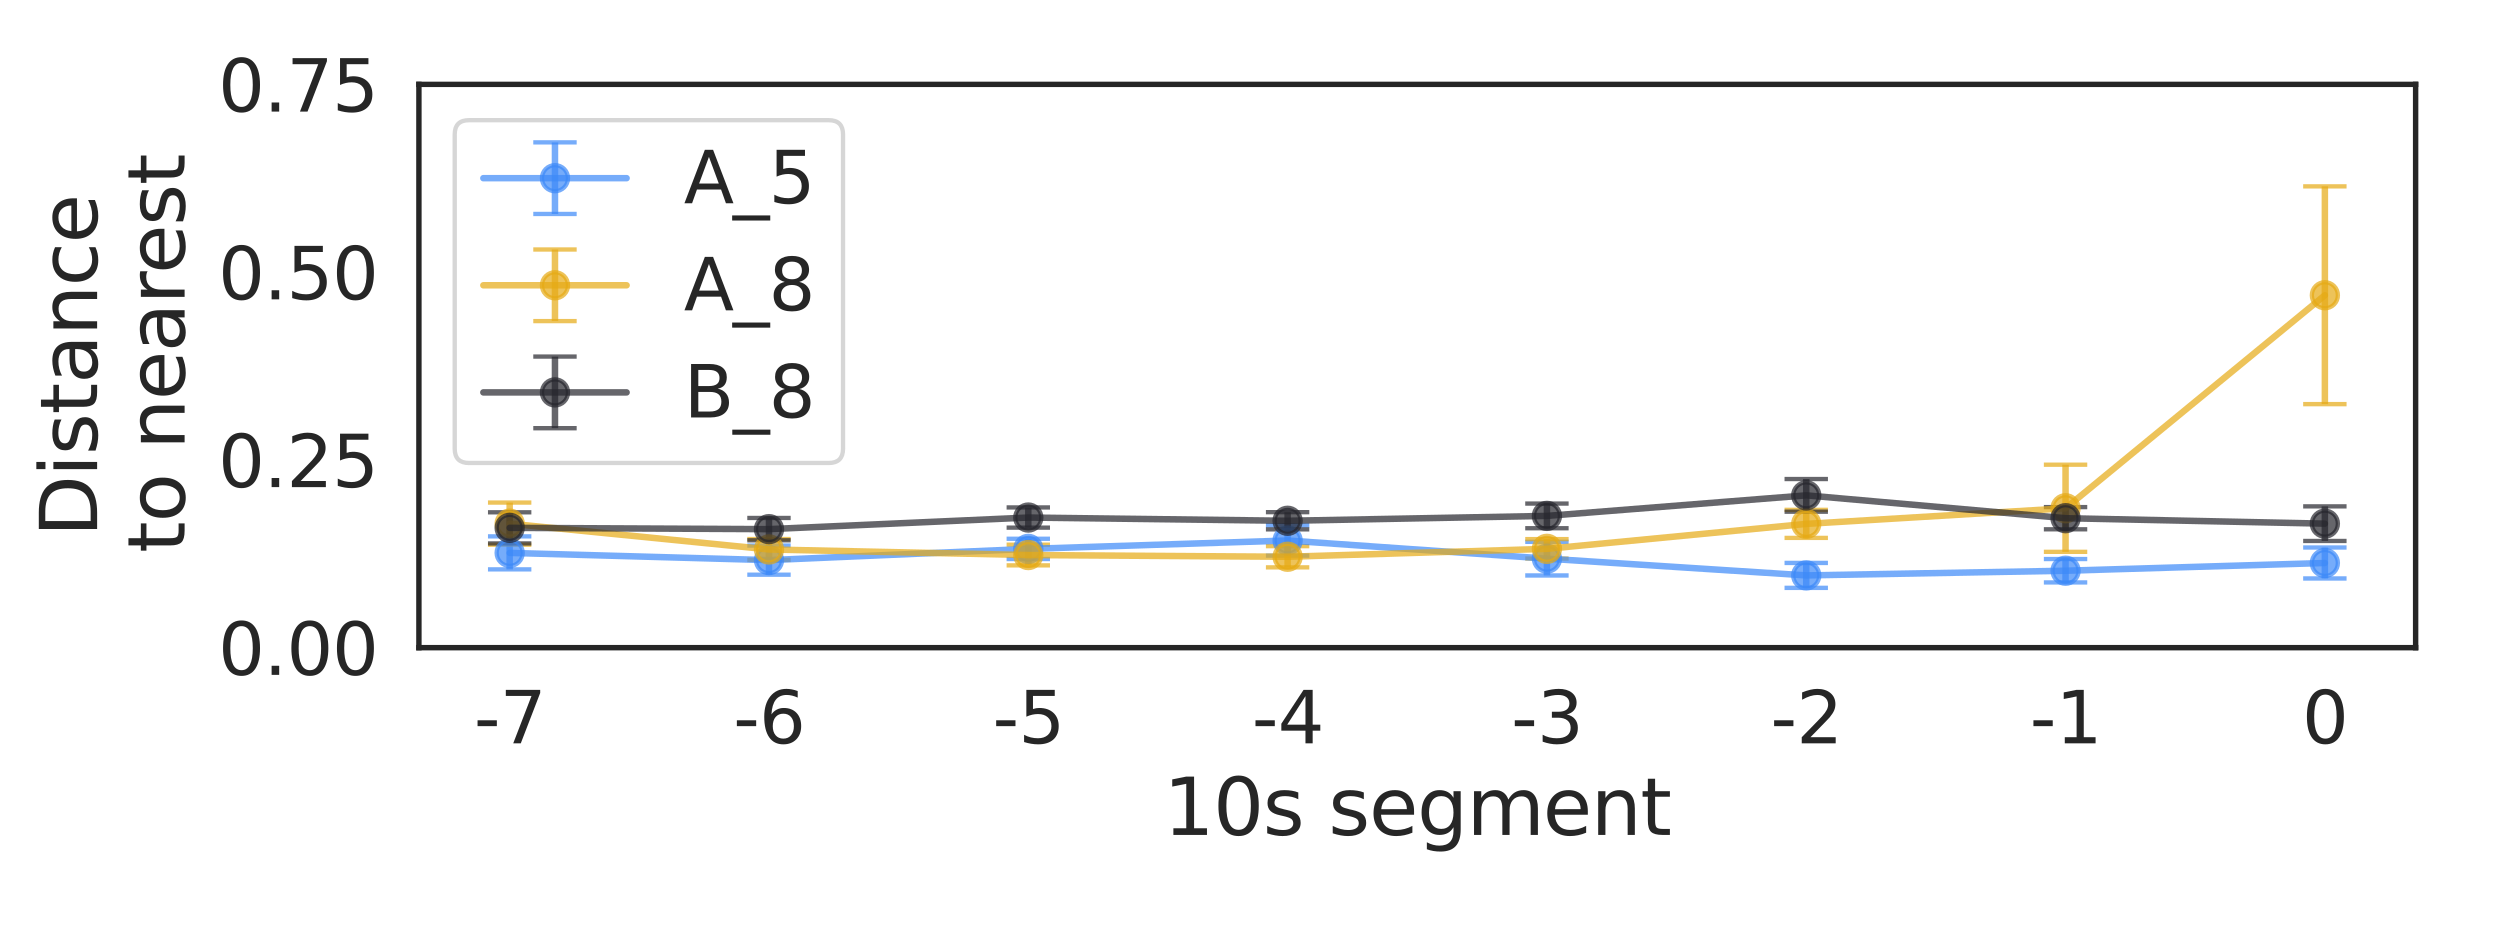 <?xml version="1.0" encoding="utf-8" standalone="no"?>
<!DOCTYPE svg PUBLIC "-//W3C//DTD SVG 1.1//EN"
  "http://www.w3.org/Graphics/SVG/1.1/DTD/svg11.dtd">
<svg xmlns:xlink="http://www.w3.org/1999/xlink" width="576pt" height="216pt" viewBox="0 0 576 216" xmlns="http://www.w3.org/2000/svg" version="1.1">
 <defs>
  <style type="text/css">*{stroke-linejoin: round; stroke-linecap: butt}</style>
 </defs>
 <g id="figure_1">
  <g id="patch_1">
   <path d="M 0 216 
L 576 216 
L 576 0 
L 0 0 
z
" style="fill: #ffffff"/>
  </g>
  <g id="axes_1">
   <g id="patch_2">
    <path d="M 96.516 149.22 
L 556.56 149.22 
L 556.56 19.44 
L 96.516 19.44 
z
" style="fill: #ffffff"/>
   </g>
   <g id="matplotlib.axis_1">
    <g id="xtick_1">
     <g id="text_1">
      <!-- -7 -->
      <g style="fill: #262626" transform="translate(109.202 171.257) scale(0.165 -0.165)">
       <defs>
        <path id="DejaVuSans-2d" d="M 313 2009 
L 1997 2009 
L 1997 1497 
L 313 1497 
L 313 2009 
z
" transform="scale(0.016)"/>
        <path id="DejaVuSans-37" d="M 525 4666 
L 3525 4666 
L 3525 4397 
L 1831 0 
L 1172 0 
L 2766 4134 
L 525 4134 
L 525 4666 
z
" transform="scale(0.016)"/>
       </defs>
       <use xlink:href="#DejaVuSans-2d"/>
       <use xlink:href="#DejaVuSans-37" x="36.084"/>
      </g>
     </g>
    </g>
    <g id="xtick_2">
     <g id="text_2">
      <!-- -6 -->
      <g style="fill: #262626" transform="translate(168.948 171.257) scale(0.165 -0.165)">
       <defs>
        <path id="DejaVuSans-36" d="M 2113 2584 
Q 1688 2584 1439 2293 
Q 1191 2003 1191 1497 
Q 1191 994 1439 701 
Q 1688 409 2113 409 
Q 2538 409 2786 701 
Q 3034 994 3034 1497 
Q 3034 2003 2786 2293 
Q 2538 2584 2113 2584 
z
M 3366 4563 
L 3366 3988 
Q 3128 4100 2886 4159 
Q 2644 4219 2406 4219 
Q 1781 4219 1451 3797 
Q 1122 3375 1075 2522 
Q 1259 2794 1537 2939 
Q 1816 3084 2150 3084 
Q 2853 3084 3261 2657 
Q 3669 2231 3669 1497 
Q 3669 778 3244 343 
Q 2819 -91 2113 -91 
Q 1303 -91 875 529 
Q 447 1150 447 2328 
Q 447 3434 972 4092 
Q 1497 4750 2381 4750 
Q 2619 4750 2861 4703 
Q 3103 4656 3366 4563 
z
" transform="scale(0.016)"/>
       </defs>
       <use xlink:href="#DejaVuSans-2d"/>
       <use xlink:href="#DejaVuSans-36" x="36.084"/>
      </g>
     </g>
    </g>
    <g id="xtick_3">
     <g id="text_3">
      <!-- -5 -->
      <g style="fill: #262626" transform="translate(228.694 171.257) scale(0.165 -0.165)">
       <defs>
        <path id="DejaVuSans-35" d="M 691 4666 
L 3169 4666 
L 3169 4134 
L 1269 4134 
L 1269 2991 
Q 1406 3038 1543 3061 
Q 1681 3084 1819 3084 
Q 2600 3084 3056 2656 
Q 3513 2228 3513 1497 
Q 3513 744 3044 326 
Q 2575 -91 1722 -91 
Q 1428 -91 1123 -41 
Q 819 9 494 109 
L 494 744 
Q 775 591 1075 516 
Q 1375 441 1709 441 
Q 2250 441 2565 725 
Q 2881 1009 2881 1497 
Q 2881 1984 2565 2268 
Q 2250 2553 1709 2553 
Q 1456 2553 1204 2497 
Q 953 2441 691 2322 
L 691 4666 
z
" transform="scale(0.016)"/>
       </defs>
       <use xlink:href="#DejaVuSans-2d"/>
       <use xlink:href="#DejaVuSans-35" x="36.084"/>
      </g>
     </g>
    </g>
    <g id="xtick_4">
     <g id="text_4">
      <!-- -4 -->
      <g style="fill: #262626" transform="translate(288.44 171.257) scale(0.165 -0.165)">
       <defs>
        <path id="DejaVuSans-34" d="M 2419 4116 
L 825 1625 
L 2419 1625 
L 2419 4116 
z
M 2253 4666 
L 3047 4666 
L 3047 1625 
L 3713 1625 
L 3713 1100 
L 3047 1100 
L 3047 0 
L 2419 0 
L 2419 1100 
L 313 1100 
L 313 1709 
L 2253 4666 
z
" transform="scale(0.016)"/>
       </defs>
       <use xlink:href="#DejaVuSans-2d"/>
       <use xlink:href="#DejaVuSans-34" x="36.084"/>
      </g>
     </g>
    </g>
    <g id="xtick_5">
     <g id="text_5">
      <!-- -3 -->
      <g style="fill: #262626" transform="translate(348.185 171.257) scale(0.165 -0.165)">
       <defs>
        <path id="DejaVuSans-33" d="M 2597 2516 
Q 3050 2419 3304 2112 
Q 3559 1806 3559 1356 
Q 3559 666 3084 287 
Q 2609 -91 1734 -91 
Q 1441 -91 1130 -33 
Q 819 25 488 141 
L 488 750 
Q 750 597 1062 519 
Q 1375 441 1716 441 
Q 2309 441 2620 675 
Q 2931 909 2931 1356 
Q 2931 1769 2642 2001 
Q 2353 2234 1838 2234 
L 1294 2234 
L 1294 2753 
L 1863 2753 
Q 2328 2753 2575 2939 
Q 2822 3125 2822 3475 
Q 2822 3834 2567 4026 
Q 2313 4219 1838 4219 
Q 1578 4219 1281 4162 
Q 984 4106 628 3988 
L 628 4550 
Q 988 4650 1302 4700 
Q 1616 4750 1894 4750 
Q 2613 4750 3031 4423 
Q 3450 4097 3450 3541 
Q 3450 3153 3228 2886 
Q 3006 2619 2597 2516 
z
" transform="scale(0.016)"/>
       </defs>
       <use xlink:href="#DejaVuSans-2d"/>
       <use xlink:href="#DejaVuSans-33" x="36.084"/>
      </g>
     </g>
    </g>
    <g id="xtick_6">
     <g id="text_6">
      <!-- -2 -->
      <g style="fill: #262626" transform="translate(407.931 171.257) scale(0.165 -0.165)">
       <defs>
        <path id="DejaVuSans-32" d="M 1228 531 
L 3431 531 
L 3431 0 
L 469 0 
L 469 531 
Q 828 903 1448 1529 
Q 2069 2156 2228 2338 
Q 2531 2678 2651 2914 
Q 2772 3150 2772 3378 
Q 2772 3750 2511 3984 
Q 2250 4219 1831 4219 
Q 1534 4219 1204 4116 
Q 875 4013 500 3803 
L 500 4441 
Q 881 4594 1212 4672 
Q 1544 4750 1819 4750 
Q 2544 4750 2975 4387 
Q 3406 4025 3406 3419 
Q 3406 3131 3298 2873 
Q 3191 2616 2906 2266 
Q 2828 2175 2409 1742 
Q 1991 1309 1228 531 
z
" transform="scale(0.016)"/>
       </defs>
       <use xlink:href="#DejaVuSans-2d"/>
       <use xlink:href="#DejaVuSans-32" x="36.084"/>
      </g>
     </g>
    </g>
    <g id="xtick_7">
     <g id="text_7">
      <!-- -1 -->
      <g style="fill: #262626" transform="translate(467.677 171.257) scale(0.165 -0.165)">
       <defs>
        <path id="DejaVuSans-31" d="M 794 531 
L 1825 531 
L 1825 4091 
L 703 3866 
L 703 4441 
L 1819 4666 
L 2450 4666 
L 2450 531 
L 3481 531 
L 3481 0 
L 794 0 
L 794 531 
z
" transform="scale(0.016)"/>
       </defs>
       <use xlink:href="#DejaVuSans-2d"/>
       <use xlink:href="#DejaVuSans-31" x="36.084"/>
      </g>
     </g>
    </g>
    <g id="xtick_8">
     <g id="text_8">
      <!-- 0 -->
      <g style="fill: #262626" transform="translate(530.4 171.257) scale(0.165 -0.165)">
       <defs>
        <path id="DejaVuSans-30" d="M 2034 4250 
Q 1547 4250 1301 3770 
Q 1056 3291 1056 2328 
Q 1056 1369 1301 889 
Q 1547 409 2034 409 
Q 2525 409 2770 889 
Q 3016 1369 3016 2328 
Q 3016 3291 2770 3770 
Q 2525 4250 2034 4250 
z
M 2034 4750 
Q 2819 4750 3233 4129 
Q 3647 3509 3647 2328 
Q 3647 1150 3233 529 
Q 2819 -91 2034 -91 
Q 1250 -91 836 529 
Q 422 1150 422 2328 
Q 422 3509 836 4129 
Q 1250 4750 2034 4750 
z
" transform="scale(0.016)"/>
       </defs>
       <use xlink:href="#DejaVuSans-30"/>
      </g>
     </g>
    </g>
    <g id="text_9">
     <!-- 10s segment -->
     <g style="fill: #262626" transform="translate(268.06 192.366) scale(0.18 -0.18)">
      <defs>
       <path id="DejaVuSans-73" d="M 2834 3397 
L 2834 2853 
Q 2591 2978 2328 3040 
Q 2066 3103 1784 3103 
Q 1356 3103 1142 2972 
Q 928 2841 928 2578 
Q 928 2378 1081 2264 
Q 1234 2150 1697 2047 
L 1894 2003 
Q 2506 1872 2764 1633 
Q 3022 1394 3022 966 
Q 3022 478 2636 193 
Q 2250 -91 1575 -91 
Q 1294 -91 989 -36 
Q 684 19 347 128 
L 347 722 
Q 666 556 975 473 
Q 1284 391 1588 391 
Q 1994 391 2212 530 
Q 2431 669 2431 922 
Q 2431 1156 2273 1281 
Q 2116 1406 1581 1522 
L 1381 1569 
Q 847 1681 609 1914 
Q 372 2147 372 2553 
Q 372 3047 722 3315 
Q 1072 3584 1716 3584 
Q 2034 3584 2315 3537 
Q 2597 3491 2834 3397 
z
" transform="scale(0.016)"/>
       <path id="DejaVuSans-20" transform="scale(0.016)"/>
       <path id="DejaVuSans-65" d="M 3597 1894 
L 3597 1613 
L 953 1613 
Q 991 1019 1311 708 
Q 1631 397 2203 397 
Q 2534 397 2845 478 
Q 3156 559 3463 722 
L 3463 178 
Q 3153 47 2828 -22 
Q 2503 -91 2169 -91 
Q 1331 -91 842 396 
Q 353 884 353 1716 
Q 353 2575 817 3079 
Q 1281 3584 2069 3584 
Q 2775 3584 3186 3129 
Q 3597 2675 3597 1894 
z
M 3022 2063 
Q 3016 2534 2758 2815 
Q 2500 3097 2075 3097 
Q 1594 3097 1305 2825 
Q 1016 2553 972 2059 
L 3022 2063 
z
" transform="scale(0.016)"/>
       <path id="DejaVuSans-67" d="M 2906 1791 
Q 2906 2416 2648 2759 
Q 2391 3103 1925 3103 
Q 1463 3103 1205 2759 
Q 947 2416 947 1791 
Q 947 1169 1205 825 
Q 1463 481 1925 481 
Q 2391 481 2648 825 
Q 2906 1169 2906 1791 
z
M 3481 434 
Q 3481 -459 3084 -895 
Q 2688 -1331 1869 -1331 
Q 1566 -1331 1297 -1286 
Q 1028 -1241 775 -1147 
L 775 -588 
Q 1028 -725 1275 -790 
Q 1522 -856 1778 -856 
Q 2344 -856 2625 -561 
Q 2906 -266 2906 331 
L 2906 616 
Q 2728 306 2450 153 
Q 2172 0 1784 0 
Q 1141 0 747 490 
Q 353 981 353 1791 
Q 353 2603 747 3093 
Q 1141 3584 1784 3584 
Q 2172 3584 2450 3431 
Q 2728 3278 2906 2969 
L 2906 3500 
L 3481 3500 
L 3481 434 
z
" transform="scale(0.016)"/>
       <path id="DejaVuSans-6d" d="M 3328 2828 
Q 3544 3216 3844 3400 
Q 4144 3584 4550 3584 
Q 5097 3584 5394 3201 
Q 5691 2819 5691 2113 
L 5691 0 
L 5113 0 
L 5113 2094 
Q 5113 2597 4934 2840 
Q 4756 3084 4391 3084 
Q 3944 3084 3684 2787 
Q 3425 2491 3425 1978 
L 3425 0 
L 2847 0 
L 2847 2094 
Q 2847 2600 2669 2842 
Q 2491 3084 2119 3084 
Q 1678 3084 1418 2786 
Q 1159 2488 1159 1978 
L 1159 0 
L 581 0 
L 581 3500 
L 1159 3500 
L 1159 2956 
Q 1356 3278 1631 3431 
Q 1906 3584 2284 3584 
Q 2666 3584 2933 3390 
Q 3200 3197 3328 2828 
z
" transform="scale(0.016)"/>
       <path id="DejaVuSans-6e" d="M 3513 2113 
L 3513 0 
L 2938 0 
L 2938 2094 
Q 2938 2591 2744 2837 
Q 2550 3084 2163 3084 
Q 1697 3084 1428 2787 
Q 1159 2491 1159 1978 
L 1159 0 
L 581 0 
L 581 3500 
L 1159 3500 
L 1159 2956 
Q 1366 3272 1645 3428 
Q 1925 3584 2291 3584 
Q 2894 3584 3203 3211 
Q 3513 2838 3513 2113 
z
" transform="scale(0.016)"/>
       <path id="DejaVuSans-74" d="M 1172 4494 
L 1172 3500 
L 2356 3500 
L 2356 3053 
L 1172 3053 
L 1172 1153 
Q 1172 725 1289 603 
Q 1406 481 1766 481 
L 2356 481 
L 2356 0 
L 1766 0 
Q 1100 0 847 248 
Q 594 497 594 1153 
L 594 3053 
L 172 3053 
L 172 3500 
L 594 3500 
L 594 4494 
L 1172 4494 
z
" transform="scale(0.016)"/>
      </defs>
      <use xlink:href="#DejaVuSans-31"/>
      <use xlink:href="#DejaVuSans-30" x="63.623"/>
      <use xlink:href="#DejaVuSans-73" x="127.246"/>
      <use xlink:href="#DejaVuSans-20" x="179.346"/>
      <use xlink:href="#DejaVuSans-73" x="211.133"/>
      <use xlink:href="#DejaVuSans-65" x="263.232"/>
      <use xlink:href="#DejaVuSans-67" x="324.756"/>
      <use xlink:href="#DejaVuSans-6d" x="388.232"/>
      <use xlink:href="#DejaVuSans-65" x="485.645"/>
      <use xlink:href="#DejaVuSans-6e" x="547.168"/>
      <use xlink:href="#DejaVuSans-74" x="610.547"/>
     </g>
    </g>
   </g>
   <g id="matplotlib.axis_2">
    <g id="ytick_1">
     <g id="text_10">
      <!-- 0.00 -->
      <g style="fill: #262626" transform="translate(50.278 155.489) scale(0.165 -0.165)">
       <defs>
        <path id="DejaVuSans-2e" d="M 684 794 
L 1344 794 
L 1344 0 
L 684 0 
L 684 794 
z
" transform="scale(0.016)"/>
       </defs>
       <use xlink:href="#DejaVuSans-30"/>
       <use xlink:href="#DejaVuSans-2e" x="63.623"/>
       <use xlink:href="#DejaVuSans-30" x="95.41"/>
       <use xlink:href="#DejaVuSans-30" x="159.033"/>
      </g>
     </g>
    </g>
    <g id="ytick_2">
     <g id="text_11">
      <!-- 0.25 -->
      <g style="fill: #262626" transform="translate(50.278 112.229) scale(0.165 -0.165)">
       <use xlink:href="#DejaVuSans-30"/>
       <use xlink:href="#DejaVuSans-2e" x="63.623"/>
       <use xlink:href="#DejaVuSans-32" x="95.41"/>
       <use xlink:href="#DejaVuSans-35" x="159.033"/>
      </g>
     </g>
    </g>
    <g id="ytick_3">
     <g id="text_12">
      <!-- 0.50 -->
      <g style="fill: #262626" transform="translate(50.278 68.969) scale(0.165 -0.165)">
       <use xlink:href="#DejaVuSans-30"/>
       <use xlink:href="#DejaVuSans-2e" x="63.623"/>
       <use xlink:href="#DejaVuSans-35" x="95.41"/>
       <use xlink:href="#DejaVuSans-30" x="159.033"/>
      </g>
     </g>
    </g>
    <g id="ytick_4">
     <g id="text_13">
      <!-- 0.75 -->
      <g style="fill: #262626" transform="translate(50.278 25.709) scale(0.165 -0.165)">
       <use xlink:href="#DejaVuSans-30"/>
       <use xlink:href="#DejaVuSans-2e" x="63.623"/>
       <use xlink:href="#DejaVuSans-37" x="95.41"/>
       <use xlink:href="#DejaVuSans-35" x="159.033"/>
      </g>
     </g>
    </g>
    <g id="text_14">
     <!-- Distance -->
     <g style="fill: #262626" transform="translate(22.378 123.683) rotate(-90) scale(0.18 -0.18)">
      <defs>
       <path id="DejaVuSans-44" d="M 1259 4147 
L 1259 519 
L 2022 519 
Q 2988 519 3436 956 
Q 3884 1394 3884 2338 
Q 3884 3275 3436 3711 
Q 2988 4147 2022 4147 
L 1259 4147 
z
M 628 4666 
L 1925 4666 
Q 3281 4666 3915 4102 
Q 4550 3538 4550 2338 
Q 4550 1131 3912 565 
Q 3275 0 1925 0 
L 628 0 
L 628 4666 
z
" transform="scale(0.016)"/>
       <path id="DejaVuSans-69" d="M 603 3500 
L 1178 3500 
L 1178 0 
L 603 0 
L 603 3500 
z
M 603 4863 
L 1178 4863 
L 1178 4134 
L 603 4134 
L 603 4863 
z
" transform="scale(0.016)"/>
       <path id="DejaVuSans-61" d="M 2194 1759 
Q 1497 1759 1228 1600 
Q 959 1441 959 1056 
Q 959 750 1161 570 
Q 1363 391 1709 391 
Q 2188 391 2477 730 
Q 2766 1069 2766 1631 
L 2766 1759 
L 2194 1759 
z
M 3341 1997 
L 3341 0 
L 2766 0 
L 2766 531 
Q 2569 213 2275 61 
Q 1981 -91 1556 -91 
Q 1019 -91 701 211 
Q 384 513 384 1019 
Q 384 1609 779 1909 
Q 1175 2209 1959 2209 
L 2766 2209 
L 2766 2266 
Q 2766 2663 2505 2880 
Q 2244 3097 1772 3097 
Q 1472 3097 1187 3025 
Q 903 2953 641 2809 
L 641 3341 
Q 956 3463 1253 3523 
Q 1550 3584 1831 3584 
Q 2591 3584 2966 3190 
Q 3341 2797 3341 1997 
z
" transform="scale(0.016)"/>
       <path id="DejaVuSans-63" d="M 3122 3366 
L 3122 2828 
Q 2878 2963 2633 3030 
Q 2388 3097 2138 3097 
Q 1578 3097 1268 2742 
Q 959 2388 959 1747 
Q 959 1106 1268 751 
Q 1578 397 2138 397 
Q 2388 397 2633 464 
Q 2878 531 3122 666 
L 3122 134 
Q 2881 22 2623 -34 
Q 2366 -91 2075 -91 
Q 1284 -91 818 406 
Q 353 903 353 1747 
Q 353 2603 823 3093 
Q 1294 3584 2113 3584 
Q 2378 3584 2631 3529 
Q 2884 3475 3122 3366 
z
" transform="scale(0.016)"/>
      </defs>
      <use xlink:href="#DejaVuSans-44"/>
      <use xlink:href="#DejaVuSans-69" x="77.002"/>
      <use xlink:href="#DejaVuSans-73" x="104.785"/>
      <use xlink:href="#DejaVuSans-74" x="156.885"/>
      <use xlink:href="#DejaVuSans-61" x="196.094"/>
      <use xlink:href="#DejaVuSans-6e" x="257.373"/>
      <use xlink:href="#DejaVuSans-63" x="320.752"/>
      <use xlink:href="#DejaVuSans-65" x="375.732"/>
     </g>
     <!--  to nearest -->
     <g style="fill: #262626" transform="translate(42.534 133.095) rotate(-90) scale(0.18 -0.18)">
      <defs>
       <path id="DejaVuSans-6f" d="M 1959 3097 
Q 1497 3097 1228 2736 
Q 959 2375 959 1747 
Q 959 1119 1226 758 
Q 1494 397 1959 397 
Q 2419 397 2687 759 
Q 2956 1122 2956 1747 
Q 2956 2369 2687 2733 
Q 2419 3097 1959 3097 
z
M 1959 3584 
Q 2709 3584 3137 3096 
Q 3566 2609 3566 1747 
Q 3566 888 3137 398 
Q 2709 -91 1959 -91 
Q 1206 -91 779 398 
Q 353 888 353 1747 
Q 353 2609 779 3096 
Q 1206 3584 1959 3584 
z
" transform="scale(0.016)"/>
       <path id="DejaVuSans-72" d="M 2631 2963 
Q 2534 3019 2420 3045 
Q 2306 3072 2169 3072 
Q 1681 3072 1420 2755 
Q 1159 2438 1159 1844 
L 1159 0 
L 581 0 
L 581 3500 
L 1159 3500 
L 1159 2956 
Q 1341 3275 1631 3429 
Q 1922 3584 2338 3584 
Q 2397 3584 2469 3576 
Q 2541 3569 2628 3553 
L 2631 2963 
z
" transform="scale(0.016)"/>
      </defs>
      <use xlink:href="#DejaVuSans-20"/>
      <use xlink:href="#DejaVuSans-74" x="31.787"/>
      <use xlink:href="#DejaVuSans-6f" x="70.996"/>
      <use xlink:href="#DejaVuSans-20" x="132.178"/>
      <use xlink:href="#DejaVuSans-6e" x="163.965"/>
      <use xlink:href="#DejaVuSans-65" x="227.344"/>
      <use xlink:href="#DejaVuSans-61" x="288.867"/>
      <use xlink:href="#DejaVuSans-72" x="350.146"/>
      <use xlink:href="#DejaVuSans-65" x="389.01"/>
      <use xlink:href="#DejaVuSans-73" x="450.533"/>
      <use xlink:href="#DejaVuSans-74" x="502.633"/>
     </g>
    </g>
   </g>
   <g id="LineCollection_1">
    <path d="M 117.427 131.188 
L 117.427 123.584 
" clip-path="url(#p5c787dac91)" style="fill: none; stroke: #3d8af9; stroke-opacity: 0.7; stroke-width: 1.5"/>
    <path d="M 177.173 132.405 
L 177.173 125.7 
" clip-path="url(#p5c787dac91)" style="fill: none; stroke: #3d8af9; stroke-opacity: 0.7; stroke-width: 1.5"/>
    <path d="M 236.919 128.797 
L 236.919 124.131 
" clip-path="url(#p5c787dac91)" style="fill: none; stroke: #3d8af9; stroke-opacity: 0.7; stroke-width: 1.5"/>
    <path d="M 296.665 128.015 
L 296.665 121.044 
" clip-path="url(#p5c787dac91)" style="fill: none; stroke: #3d8af9; stroke-opacity: 0.7; stroke-width: 1.5"/>
    <path d="M 356.411 132.588 
L 356.411 124.836 
" clip-path="url(#p5c787dac91)" style="fill: none; stroke: #3d8af9; stroke-opacity: 0.7; stroke-width: 1.5"/>
    <path d="M 416.157 135.445 
L 416.157 129.701 
" clip-path="url(#p5c787dac91)" style="fill: none; stroke: #3d8af9; stroke-opacity: 0.7; stroke-width: 1.5"/>
    <path d="M 475.903 134.192 
L 475.903 128.8 
" clip-path="url(#p5c787dac91)" style="fill: none; stroke: #3d8af9; stroke-opacity: 0.7; stroke-width: 1.5"/>
    <path d="M 535.649 133.279 
L 535.649 126.15 
" clip-path="url(#p5c787dac91)" style="fill: none; stroke: #3d8af9; stroke-opacity: 0.7; stroke-width: 1.5"/>
   </g>
   <g id="line2d_1">
    <defs>
     <path id="m1a87e1c2b1" d="M 5 0 
L -5 -0 
" style="stroke: #3d8af9; stroke-opacity: 0.7"/>
    </defs>
    <g clip-path="url(#p5c787dac91)">
     <use xlink:href="#m1a87e1c2b1" x="117.427" y="131.188" style="fill: #3d8af9; fill-opacity: 0.7; stroke: #3d8af9; stroke-opacity: 0.7"/>
     <use xlink:href="#m1a87e1c2b1" x="177.173" y="132.405" style="fill: #3d8af9; fill-opacity: 0.7; stroke: #3d8af9; stroke-opacity: 0.7"/>
     <use xlink:href="#m1a87e1c2b1" x="236.919" y="128.797" style="fill: #3d8af9; fill-opacity: 0.7; stroke: #3d8af9; stroke-opacity: 0.7"/>
     <use xlink:href="#m1a87e1c2b1" x="296.665" y="128.015" style="fill: #3d8af9; fill-opacity: 0.7; stroke: #3d8af9; stroke-opacity: 0.7"/>
     <use xlink:href="#m1a87e1c2b1" x="356.411" y="132.588" style="fill: #3d8af9; fill-opacity: 0.7; stroke: #3d8af9; stroke-opacity: 0.7"/>
     <use xlink:href="#m1a87e1c2b1" x="416.157" y="135.445" style="fill: #3d8af9; fill-opacity: 0.7; stroke: #3d8af9; stroke-opacity: 0.7"/>
     <use xlink:href="#m1a87e1c2b1" x="475.903" y="134.192" style="fill: #3d8af9; fill-opacity: 0.7; stroke: #3d8af9; stroke-opacity: 0.7"/>
     <use xlink:href="#m1a87e1c2b1" x="535.649" y="133.279" style="fill: #3d8af9; fill-opacity: 0.7; stroke: #3d8af9; stroke-opacity: 0.7"/>
    </g>
   </g>
   <g id="line2d_2">
    <g clip-path="url(#p5c787dac91)">
     <use xlink:href="#m1a87e1c2b1" x="117.427" y="123.584" style="fill: #3d8af9; fill-opacity: 0.7; stroke: #3d8af9; stroke-opacity: 0.7"/>
     <use xlink:href="#m1a87e1c2b1" x="177.173" y="125.7" style="fill: #3d8af9; fill-opacity: 0.7; stroke: #3d8af9; stroke-opacity: 0.7"/>
     <use xlink:href="#m1a87e1c2b1" x="236.919" y="124.131" style="fill: #3d8af9; fill-opacity: 0.7; stroke: #3d8af9; stroke-opacity: 0.7"/>
     <use xlink:href="#m1a87e1c2b1" x="296.665" y="121.044" style="fill: #3d8af9; fill-opacity: 0.7; stroke: #3d8af9; stroke-opacity: 0.7"/>
     <use xlink:href="#m1a87e1c2b1" x="356.411" y="124.836" style="fill: #3d8af9; fill-opacity: 0.7; stroke: #3d8af9; stroke-opacity: 0.7"/>
     <use xlink:href="#m1a87e1c2b1" x="416.157" y="129.701" style="fill: #3d8af9; fill-opacity: 0.7; stroke: #3d8af9; stroke-opacity: 0.7"/>
     <use xlink:href="#m1a87e1c2b1" x="475.903" y="128.8" style="fill: #3d8af9; fill-opacity: 0.7; stroke: #3d8af9; stroke-opacity: 0.7"/>
     <use xlink:href="#m1a87e1c2b1" x="535.649" y="126.15" style="fill: #3d8af9; fill-opacity: 0.7; stroke: #3d8af9; stroke-opacity: 0.7"/>
    </g>
   </g>
   <g id="LineCollection_2">
    <path d="M 117.427 125.502 
L 117.427 115.798 
" clip-path="url(#p5c787dac91)" style="fill: none; stroke: #e6aa15; stroke-opacity: 0.7; stroke-width: 1.5"/>
    <path d="M 177.173 128.993 
L 177.173 124.196 
" clip-path="url(#p5c787dac91)" style="fill: none; stroke: #e6aa15; stroke-opacity: 0.7; stroke-width: 1.5"/>
    <path d="M 236.919 130.265 
L 236.919 125.501 
" clip-path="url(#p5c787dac91)" style="fill: none; stroke: #e6aa15; stroke-opacity: 0.7; stroke-width: 1.5"/>
    <path d="M 296.665 130.72 
L 296.665 125.836 
" clip-path="url(#p5c787dac91)" style="fill: none; stroke: #e6aa15; stroke-opacity: 0.7; stroke-width: 1.5"/>
    <path d="M 356.411 128.696 
L 356.411 124.209 
" clip-path="url(#p5c787dac91)" style="fill: none; stroke: #e6aa15; stroke-opacity: 0.7; stroke-width: 1.5"/>
    <path d="M 416.157 123.938 
L 416.157 117.471 
" clip-path="url(#p5c787dac91)" style="fill: none; stroke: #e6aa15; stroke-opacity: 0.7; stroke-width: 1.5"/>
    <path d="M 475.903 127.146 
L 475.903 107.061 
" clip-path="url(#p5c787dac91)" style="fill: none; stroke: #e6aa15; stroke-opacity: 0.7; stroke-width: 1.5"/>
    <path d="M 535.649 93.112 
L 535.649 42.936 
" clip-path="url(#p5c787dac91)" style="fill: none; stroke: #e6aa15; stroke-opacity: 0.7; stroke-width: 1.5"/>
   </g>
   <g id="line2d_3">
    <defs>
     <path id="m2fae4fe64b" d="M 5 0 
L -5 -0 
" style="stroke: #e6aa15; stroke-opacity: 0.7"/>
    </defs>
    <g clip-path="url(#p5c787dac91)">
     <use xlink:href="#m2fae4fe64b" x="117.427" y="125.502" style="fill: #e6aa15; fill-opacity: 0.7; stroke: #e6aa15; stroke-opacity: 0.7"/>
     <use xlink:href="#m2fae4fe64b" x="177.173" y="128.993" style="fill: #e6aa15; fill-opacity: 0.7; stroke: #e6aa15; stroke-opacity: 0.7"/>
     <use xlink:href="#m2fae4fe64b" x="236.919" y="130.265" style="fill: #e6aa15; fill-opacity: 0.7; stroke: #e6aa15; stroke-opacity: 0.7"/>
     <use xlink:href="#m2fae4fe64b" x="296.665" y="130.72" style="fill: #e6aa15; fill-opacity: 0.7; stroke: #e6aa15; stroke-opacity: 0.7"/>
     <use xlink:href="#m2fae4fe64b" x="356.411" y="128.696" style="fill: #e6aa15; fill-opacity: 0.7; stroke: #e6aa15; stroke-opacity: 0.7"/>
     <use xlink:href="#m2fae4fe64b" x="416.157" y="123.938" style="fill: #e6aa15; fill-opacity: 0.7; stroke: #e6aa15; stroke-opacity: 0.7"/>
     <use xlink:href="#m2fae4fe64b" x="475.903" y="127.146" style="fill: #e6aa15; fill-opacity: 0.7; stroke: #e6aa15; stroke-opacity: 0.7"/>
     <use xlink:href="#m2fae4fe64b" x="535.649" y="93.112" style="fill: #e6aa15; fill-opacity: 0.7; stroke: #e6aa15; stroke-opacity: 0.7"/>
    </g>
   </g>
   <g id="line2d_4">
    <g clip-path="url(#p5c787dac91)">
     <use xlink:href="#m2fae4fe64b" x="117.427" y="115.798" style="fill: #e6aa15; fill-opacity: 0.7; stroke: #e6aa15; stroke-opacity: 0.7"/>
     <use xlink:href="#m2fae4fe64b" x="177.173" y="124.196" style="fill: #e6aa15; fill-opacity: 0.7; stroke: #e6aa15; stroke-opacity: 0.7"/>
     <use xlink:href="#m2fae4fe64b" x="236.919" y="125.501" style="fill: #e6aa15; fill-opacity: 0.7; stroke: #e6aa15; stroke-opacity: 0.7"/>
     <use xlink:href="#m2fae4fe64b" x="296.665" y="125.836" style="fill: #e6aa15; fill-opacity: 0.7; stroke: #e6aa15; stroke-opacity: 0.7"/>
     <use xlink:href="#m2fae4fe64b" x="356.411" y="124.209" style="fill: #e6aa15; fill-opacity: 0.7; stroke: #e6aa15; stroke-opacity: 0.7"/>
     <use xlink:href="#m2fae4fe64b" x="416.157" y="117.471" style="fill: #e6aa15; fill-opacity: 0.7; stroke: #e6aa15; stroke-opacity: 0.7"/>
     <use xlink:href="#m2fae4fe64b" x="475.903" y="107.061" style="fill: #e6aa15; fill-opacity: 0.7; stroke: #e6aa15; stroke-opacity: 0.7"/>
     <use xlink:href="#m2fae4fe64b" x="535.649" y="42.936" style="fill: #e6aa15; fill-opacity: 0.7; stroke: #e6aa15; stroke-opacity: 0.7"/>
    </g>
   </g>
   <g id="LineCollection_3">
    <path d="M 117.427 125.203 
L 117.427 118.032 
" clip-path="url(#p5c787dac91)" style="fill: none; stroke: #26262d; stroke-opacity: 0.7; stroke-width: 1.5"/>
    <path d="M 177.173 124.491 
L 177.173 119.339 
" clip-path="url(#p5c787dac91)" style="fill: none; stroke: #26262d; stroke-opacity: 0.7; stroke-width: 1.5"/>
    <path d="M 236.919 121.572 
L 236.919 116.913 
" clip-path="url(#p5c787dac91)" style="fill: none; stroke: #26262d; stroke-opacity: 0.7; stroke-width: 1.5"/>
    <path d="M 296.665 121.968 
L 296.665 118.007 
" clip-path="url(#p5c787dac91)" style="fill: none; stroke: #26262d; stroke-opacity: 0.7; stroke-width: 1.5"/>
    <path d="M 356.411 121.699 
L 356.411 116.027 
" clip-path="url(#p5c787dac91)" style="fill: none; stroke: #26262d; stroke-opacity: 0.7; stroke-width: 1.5"/>
    <path d="M 416.157 117.889 
L 416.157 110.367 
" clip-path="url(#p5c787dac91)" style="fill: none; stroke: #26262d; stroke-opacity: 0.7; stroke-width: 1.5"/>
    <path d="M 475.903 121.953 
L 475.903 116.83 
" clip-path="url(#p5c787dac91)" style="fill: none; stroke: #26262d; stroke-opacity: 0.7; stroke-width: 1.5"/>
    <path d="M 535.649 124.633 
L 535.649 116.663 
" clip-path="url(#p5c787dac91)" style="fill: none; stroke: #26262d; stroke-opacity: 0.7; stroke-width: 1.5"/>
   </g>
   <g id="line2d_5">
    <defs>
     <path id="ma9f73f84a9" d="M 5 0 
L -5 -0 
" style="stroke: #26262d; stroke-opacity: 0.7"/>
    </defs>
    <g clip-path="url(#p5c787dac91)">
     <use xlink:href="#ma9f73f84a9" x="117.427" y="125.203" style="fill: #26262d; fill-opacity: 0.7; stroke: #26262d; stroke-opacity: 0.7"/>
     <use xlink:href="#ma9f73f84a9" x="177.173" y="124.491" style="fill: #26262d; fill-opacity: 0.7; stroke: #26262d; stroke-opacity: 0.7"/>
     <use xlink:href="#ma9f73f84a9" x="236.919" y="121.572" style="fill: #26262d; fill-opacity: 0.7; stroke: #26262d; stroke-opacity: 0.7"/>
     <use xlink:href="#ma9f73f84a9" x="296.665" y="121.968" style="fill: #26262d; fill-opacity: 0.7; stroke: #26262d; stroke-opacity: 0.7"/>
     <use xlink:href="#ma9f73f84a9" x="356.411" y="121.699" style="fill: #26262d; fill-opacity: 0.7; stroke: #26262d; stroke-opacity: 0.7"/>
     <use xlink:href="#ma9f73f84a9" x="416.157" y="117.889" style="fill: #26262d; fill-opacity: 0.7; stroke: #26262d; stroke-opacity: 0.7"/>
     <use xlink:href="#ma9f73f84a9" x="475.903" y="121.953" style="fill: #26262d; fill-opacity: 0.7; stroke: #26262d; stroke-opacity: 0.7"/>
     <use xlink:href="#ma9f73f84a9" x="535.649" y="124.633" style="fill: #26262d; fill-opacity: 0.7; stroke: #26262d; stroke-opacity: 0.7"/>
    </g>
   </g>
   <g id="line2d_6">
    <g clip-path="url(#p5c787dac91)">
     <use xlink:href="#ma9f73f84a9" x="117.427" y="118.032" style="fill: #26262d; fill-opacity: 0.7; stroke: #26262d; stroke-opacity: 0.7"/>
     <use xlink:href="#ma9f73f84a9" x="177.173" y="119.339" style="fill: #26262d; fill-opacity: 0.7; stroke: #26262d; stroke-opacity: 0.7"/>
     <use xlink:href="#ma9f73f84a9" x="236.919" y="116.913" style="fill: #26262d; fill-opacity: 0.7; stroke: #26262d; stroke-opacity: 0.7"/>
     <use xlink:href="#ma9f73f84a9" x="296.665" y="118.007" style="fill: #26262d; fill-opacity: 0.7; stroke: #26262d; stroke-opacity: 0.7"/>
     <use xlink:href="#ma9f73f84a9" x="356.411" y="116.027" style="fill: #26262d; fill-opacity: 0.7; stroke: #26262d; stroke-opacity: 0.7"/>
     <use xlink:href="#ma9f73f84a9" x="416.157" y="110.367" style="fill: #26262d; fill-opacity: 0.7; stroke: #26262d; stroke-opacity: 0.7"/>
     <use xlink:href="#ma9f73f84a9" x="475.903" y="116.83" style="fill: #26262d; fill-opacity: 0.7; stroke: #26262d; stroke-opacity: 0.7"/>
     <use xlink:href="#ma9f73f84a9" x="535.649" y="116.663" style="fill: #26262d; fill-opacity: 0.7; stroke: #26262d; stroke-opacity: 0.7"/>
    </g>
   </g>
   <g id="line2d_7">
    <path d="M 117.427 127.386 
L 177.173 129.052 
L 236.919 126.464 
L 296.665 124.53 
L 356.411 128.712 
L 416.157 132.573 
L 475.903 131.496 
L 535.649 129.714 
" clip-path="url(#p5c787dac91)" style="fill: none; stroke: #3d8af9; stroke-opacity: 0.7; stroke-width: 1.5; stroke-linecap: round"/>
    <defs>
     <path id="m8d07adbdf7" d="M 0 3 
C 0.796 3 1.559 2.684 2.121 2.121 
C 2.684 1.559 3 0.796 3 0 
C 3 -0.796 2.684 -1.559 2.121 -2.121 
C 1.559 -2.684 0.796 -3 0 -3 
C -0.796 -3 -1.559 -2.684 -2.121 -2.121 
C -2.684 -1.559 -3 -0.796 -3 0 
C -3 0.796 -2.684 1.559 -2.121 2.121 
C -1.559 2.684 -0.796 3 0 3 
z
" style="stroke: #3d8af9; stroke-opacity: 0.7"/>
    </defs>
    <g clip-path="url(#p5c787dac91)">
     <use xlink:href="#m8d07adbdf7" x="117.427" y="127.386" style="fill: #3d8af9; fill-opacity: 0.7; stroke: #3d8af9; stroke-opacity: 0.7"/>
     <use xlink:href="#m8d07adbdf7" x="177.173" y="129.052" style="fill: #3d8af9; fill-opacity: 0.7; stroke: #3d8af9; stroke-opacity: 0.7"/>
     <use xlink:href="#m8d07adbdf7" x="236.919" y="126.464" style="fill: #3d8af9; fill-opacity: 0.7; stroke: #3d8af9; stroke-opacity: 0.7"/>
     <use xlink:href="#m8d07adbdf7" x="296.665" y="124.53" style="fill: #3d8af9; fill-opacity: 0.7; stroke: #3d8af9; stroke-opacity: 0.7"/>
     <use xlink:href="#m8d07adbdf7" x="356.411" y="128.712" style="fill: #3d8af9; fill-opacity: 0.7; stroke: #3d8af9; stroke-opacity: 0.7"/>
     <use xlink:href="#m8d07adbdf7" x="416.157" y="132.573" style="fill: #3d8af9; fill-opacity: 0.7; stroke: #3d8af9; stroke-opacity: 0.7"/>
     <use xlink:href="#m8d07adbdf7" x="475.903" y="131.496" style="fill: #3d8af9; fill-opacity: 0.7; stroke: #3d8af9; stroke-opacity: 0.7"/>
     <use xlink:href="#m8d07adbdf7" x="535.649" y="129.714" style="fill: #3d8af9; fill-opacity: 0.7; stroke: #3d8af9; stroke-opacity: 0.7"/>
    </g>
   </g>
   <g id="line2d_8">
    <path d="M 117.427 120.65 
L 177.173 126.594 
L 236.919 127.883 
L 296.665 128.278 
L 356.411 126.453 
L 416.157 120.704 
L 475.903 117.103 
L 535.649 68.024 
" clip-path="url(#p5c787dac91)" style="fill: none; stroke: #e6aa15; stroke-opacity: 0.7; stroke-width: 1.5; stroke-linecap: round"/>
    <defs>
     <path id="m852932017c" d="M 0 3 
C 0.796 3 1.559 2.684 2.121 2.121 
C 2.684 1.559 3 0.796 3 0 
C 3 -0.796 2.684 -1.559 2.121 -2.121 
C 1.559 -2.684 0.796 -3 0 -3 
C -0.796 -3 -1.559 -2.684 -2.121 -2.121 
C -2.684 -1.559 -3 -0.796 -3 0 
C -3 0.796 -2.684 1.559 -2.121 2.121 
C -1.559 2.684 -0.796 3 0 3 
z
" style="stroke: #e6aa15; stroke-opacity: 0.7"/>
    </defs>
    <g clip-path="url(#p5c787dac91)">
     <use xlink:href="#m852932017c" x="117.427" y="120.65" style="fill: #e6aa15; fill-opacity: 0.7; stroke: #e6aa15; stroke-opacity: 0.7"/>
     <use xlink:href="#m852932017c" x="177.173" y="126.594" style="fill: #e6aa15; fill-opacity: 0.7; stroke: #e6aa15; stroke-opacity: 0.7"/>
     <use xlink:href="#m852932017c" x="236.919" y="127.883" style="fill: #e6aa15; fill-opacity: 0.7; stroke: #e6aa15; stroke-opacity: 0.7"/>
     <use xlink:href="#m852932017c" x="296.665" y="128.278" style="fill: #e6aa15; fill-opacity: 0.7; stroke: #e6aa15; stroke-opacity: 0.7"/>
     <use xlink:href="#m852932017c" x="356.411" y="126.453" style="fill: #e6aa15; fill-opacity: 0.7; stroke: #e6aa15; stroke-opacity: 0.7"/>
     <use xlink:href="#m852932017c" x="416.157" y="120.704" style="fill: #e6aa15; fill-opacity: 0.7; stroke: #e6aa15; stroke-opacity: 0.7"/>
     <use xlink:href="#m852932017c" x="475.903" y="117.103" style="fill: #e6aa15; fill-opacity: 0.7; stroke: #e6aa15; stroke-opacity: 0.7"/>
     <use xlink:href="#m852932017c" x="535.649" y="68.024" style="fill: #e6aa15; fill-opacity: 0.7; stroke: #e6aa15; stroke-opacity: 0.7"/>
    </g>
   </g>
   <g id="line2d_9">
    <path d="M 117.427 121.617 
L 177.173 121.915 
L 236.919 119.242 
L 296.665 119.988 
L 356.411 118.863 
L 416.157 114.128 
L 475.903 119.392 
L 535.649 120.648 
" clip-path="url(#p5c787dac91)" style="fill: none; stroke: #26262d; stroke-opacity: 0.7; stroke-width: 1.5; stroke-linecap: round"/>
    <defs>
     <path id="m61358c8e9b" d="M 0 3 
C 0.796 3 1.559 2.684 2.121 2.121 
C 2.684 1.559 3 0.796 3 0 
C 3 -0.796 2.684 -1.559 2.121 -2.121 
C 1.559 -2.684 0.796 -3 0 -3 
C -0.796 -3 -1.559 -2.684 -2.121 -2.121 
C -2.684 -1.559 -3 -0.796 -3 0 
C -3 0.796 -2.684 1.559 -2.121 2.121 
C -1.559 2.684 -0.796 3 0 3 
z
" style="stroke: #26262d; stroke-opacity: 0.7"/>
    </defs>
    <g clip-path="url(#p5c787dac91)">
     <use xlink:href="#m61358c8e9b" x="117.427" y="121.617" style="fill: #26262d; fill-opacity: 0.7; stroke: #26262d; stroke-opacity: 0.7"/>
     <use xlink:href="#m61358c8e9b" x="177.173" y="121.915" style="fill: #26262d; fill-opacity: 0.7; stroke: #26262d; stroke-opacity: 0.7"/>
     <use xlink:href="#m61358c8e9b" x="236.919" y="119.242" style="fill: #26262d; fill-opacity: 0.7; stroke: #26262d; stroke-opacity: 0.7"/>
     <use xlink:href="#m61358c8e9b" x="296.665" y="119.988" style="fill: #26262d; fill-opacity: 0.7; stroke: #26262d; stroke-opacity: 0.7"/>
     <use xlink:href="#m61358c8e9b" x="356.411" y="118.863" style="fill: #26262d; fill-opacity: 0.7; stroke: #26262d; stroke-opacity: 0.7"/>
     <use xlink:href="#m61358c8e9b" x="416.157" y="114.128" style="fill: #26262d; fill-opacity: 0.7; stroke: #26262d; stroke-opacity: 0.7"/>
     <use xlink:href="#m61358c8e9b" x="475.903" y="119.392" style="fill: #26262d; fill-opacity: 0.7; stroke: #26262d; stroke-opacity: 0.7"/>
     <use xlink:href="#m61358c8e9b" x="535.649" y="120.648" style="fill: #26262d; fill-opacity: 0.7; stroke: #26262d; stroke-opacity: 0.7"/>
    </g>
   </g>
   <g id="patch_3">
    <path d="M 96.516 149.22 
L 96.516 19.44 
" style="fill: none; stroke: #262626; stroke-width: 1.25; stroke-linejoin: miter; stroke-linecap: square"/>
   </g>
   <g id="patch_4">
    <path d="M 556.56 149.22 
L 556.56 19.44 
" style="fill: none; stroke: #262626; stroke-width: 1.25; stroke-linejoin: miter; stroke-linecap: square"/>
   </g>
   <g id="patch_5">
    <path d="M 96.516 149.22 
L 556.56 149.22 
" style="fill: none; stroke: #262626; stroke-width: 1.25; stroke-linejoin: miter; stroke-linecap: square"/>
   </g>
   <g id="patch_6">
    <path d="M 96.516 19.44 
L 556.56 19.44 
" style="fill: none; stroke: #262626; stroke-width: 1.25; stroke-linejoin: miter; stroke-linecap: square"/>
   </g>
   <g id="legend_1">
    <g id="patch_7">
     <path d="M 108.066 106.673 
L 190.935 106.673 
Q 194.235 106.673 194.235 103.373 
L 194.235 30.99 
Q 194.235 27.69 190.935 27.69 
L 108.066 27.69 
Q 104.766 27.69 104.766 30.99 
L 104.766 103.373 
Q 104.766 106.673 108.066 106.673 
z
" style="fill: #ffffff; opacity: 0.8; stroke: #cccccc; stroke-linejoin: miter"/>
    </g>
    <g id="LineCollection_4">
     <path d="M 127.866 49.302 
L 127.866 32.802 
" style="fill: none; stroke: #3d8af9; stroke-opacity: 0.7; stroke-width: 1.5"/>
    </g>
    <g id="line2d_10">
     <g>
      <use xlink:href="#m1a87e1c2b1" x="127.866" y="49.302" style="fill: #3d8af9; fill-opacity: 0.7; stroke: #3d8af9; stroke-opacity: 0.7"/>
     </g>
    </g>
    <g id="line2d_11">
     <g>
      <use xlink:href="#m1a87e1c2b1" x="127.866" y="32.802" style="fill: #3d8af9; fill-opacity: 0.7; stroke: #3d8af9; stroke-opacity: 0.7"/>
     </g>
    </g>
    <g id="line2d_12">
     <path d="M 111.366 41.052 
L 144.366 41.052 
" style="fill: none; stroke: #3d8af9; stroke-opacity: 0.7; stroke-width: 1.5; stroke-linecap: round"/>
    </g>
    <g id="line2d_13">
     <g>
      <use xlink:href="#m8d07adbdf7" x="127.866" y="41.052" style="fill: #3d8af9; fill-opacity: 0.7; stroke: #3d8af9; stroke-opacity: 0.7"/>
     </g>
    </g>
    <g id="text_15">
     <!-- A_5 -->
     <g style="fill: #262626" transform="translate(157.566 46.827) scale(0.165 -0.165)">
      <defs>
       <path id="DejaVuSans-41" d="M 2188 4044 
L 1331 1722 
L 3047 1722 
L 2188 4044 
z
M 1831 4666 
L 2547 4666 
L 4325 0 
L 3669 0 
L 3244 1197 
L 1141 1197 
L 716 0 
L 50 0 
L 1831 4666 
z
" transform="scale(0.016)"/>
       <path id="DejaVuSans-5f" d="M 3263 -1063 
L 3263 -1509 
L -63 -1509 
L -63 -1063 
L 3263 -1063 
z
" transform="scale(0.016)"/>
      </defs>
      <use xlink:href="#DejaVuSans-41"/>
      <use xlink:href="#DejaVuSans-5f" x="68.408"/>
      <use xlink:href="#DejaVuSans-35" x="118.408"/>
     </g>
    </g>
    <g id="LineCollection_5">
     <path d="M 127.866 73.98 
L 127.866 57.48 
" style="fill: none; stroke: #e6aa15; stroke-opacity: 0.7; stroke-width: 1.5"/>
    </g>
    <g id="line2d_14">
     <g>
      <use xlink:href="#m2fae4fe64b" x="127.866" y="73.98" style="fill: #e6aa15; fill-opacity: 0.7; stroke: #e6aa15; stroke-opacity: 0.7"/>
     </g>
    </g>
    <g id="line2d_15">
     <g>
      <use xlink:href="#m2fae4fe64b" x="127.866" y="57.48" style="fill: #e6aa15; fill-opacity: 0.7; stroke: #e6aa15; stroke-opacity: 0.7"/>
     </g>
    </g>
    <g id="line2d_16">
     <path d="M 111.366 65.73 
L 144.366 65.73 
" style="fill: none; stroke: #e6aa15; stroke-opacity: 0.7; stroke-width: 1.5; stroke-linecap: round"/>
    </g>
    <g id="line2d_17">
     <g>
      <use xlink:href="#m852932017c" x="127.866" y="65.73" style="fill: #e6aa15; fill-opacity: 0.7; stroke: #e6aa15; stroke-opacity: 0.7"/>
     </g>
    </g>
    <g id="text_16">
     <!-- A_8 -->
     <g style="fill: #262626" transform="translate(157.566 71.505) scale(0.165 -0.165)">
      <defs>
       <path id="DejaVuSans-38" d="M 2034 2216 
Q 1584 2216 1326 1975 
Q 1069 1734 1069 1313 
Q 1069 891 1326 650 
Q 1584 409 2034 409 
Q 2484 409 2743 651 
Q 3003 894 3003 1313 
Q 3003 1734 2745 1975 
Q 2488 2216 2034 2216 
z
M 1403 2484 
Q 997 2584 770 2862 
Q 544 3141 544 3541 
Q 544 4100 942 4425 
Q 1341 4750 2034 4750 
Q 2731 4750 3128 4425 
Q 3525 4100 3525 3541 
Q 3525 3141 3298 2862 
Q 3072 2584 2669 2484 
Q 3125 2378 3379 2068 
Q 3634 1759 3634 1313 
Q 3634 634 3220 271 
Q 2806 -91 2034 -91 
Q 1263 -91 848 271 
Q 434 634 434 1313 
Q 434 1759 690 2068 
Q 947 2378 1403 2484 
z
M 1172 3481 
Q 1172 3119 1398 2916 
Q 1625 2713 2034 2713 
Q 2441 2713 2670 2916 
Q 2900 3119 2900 3481 
Q 2900 3844 2670 4047 
Q 2441 4250 2034 4250 
Q 1625 4250 1398 4047 
Q 1172 3844 1172 3481 
z
" transform="scale(0.016)"/>
      </defs>
      <use xlink:href="#DejaVuSans-41"/>
      <use xlink:href="#DejaVuSans-5f" x="68.408"/>
      <use xlink:href="#DejaVuSans-38" x="118.408"/>
     </g>
    </g>
    <g id="LineCollection_6">
     <path d="M 127.866 98.658 
L 127.866 82.158 
" style="fill: none; stroke: #26262d; stroke-opacity: 0.7; stroke-width: 1.5"/>
    </g>
    <g id="line2d_18">
     <g>
      <use xlink:href="#ma9f73f84a9" x="127.866" y="98.658" style="fill: #26262d; fill-opacity: 0.7; stroke: #26262d; stroke-opacity: 0.7"/>
     </g>
    </g>
    <g id="line2d_19">
     <g>
      <use xlink:href="#ma9f73f84a9" x="127.866" y="82.158" style="fill: #26262d; fill-opacity: 0.7; stroke: #26262d; stroke-opacity: 0.7"/>
     </g>
    </g>
    <g id="line2d_20">
     <path d="M 111.366 90.408 
L 144.366 90.408 
" style="fill: none; stroke: #26262d; stroke-opacity: 0.7; stroke-width: 1.5; stroke-linecap: round"/>
    </g>
    <g id="line2d_21">
     <g>
      <use xlink:href="#m61358c8e9b" x="127.866" y="90.408" style="fill: #26262d; fill-opacity: 0.7; stroke: #26262d; stroke-opacity: 0.7"/>
     </g>
    </g>
    <g id="text_17">
     <!-- B_8 -->
     <g style="fill: #262626" transform="translate(157.566 96.183) scale(0.165 -0.165)">
      <defs>
       <path id="DejaVuSans-42" d="M 1259 2228 
L 1259 519 
L 2272 519 
Q 2781 519 3026 730 
Q 3272 941 3272 1375 
Q 3272 1813 3026 2020 
Q 2781 2228 2272 2228 
L 1259 2228 
z
M 1259 4147 
L 1259 2741 
L 2194 2741 
Q 2656 2741 2882 2914 
Q 3109 3088 3109 3444 
Q 3109 3797 2882 3972 
Q 2656 4147 2194 4147 
L 1259 4147 
z
M 628 4666 
L 2241 4666 
Q 2963 4666 3353 4366 
Q 3744 4066 3744 3513 
Q 3744 3084 3544 2831 
Q 3344 2578 2956 2516 
Q 3422 2416 3680 2098 
Q 3938 1781 3938 1306 
Q 3938 681 3513 340 
Q 3088 0 2303 0 
L 628 0 
L 628 4666 
z
" transform="scale(0.016)"/>
      </defs>
      <use xlink:href="#DejaVuSans-42"/>
      <use xlink:href="#DejaVuSans-5f" x="68.604"/>
      <use xlink:href="#DejaVuSans-38" x="118.604"/>
     </g>
    </g>
   </g>
  </g>
 </g>
 <defs>
  <clipPath id="p5c787dac91">
   <rect x="96.516" y="19.44" width="460.044" height="129.78"/>
  </clipPath>
 </defs>
</svg>
